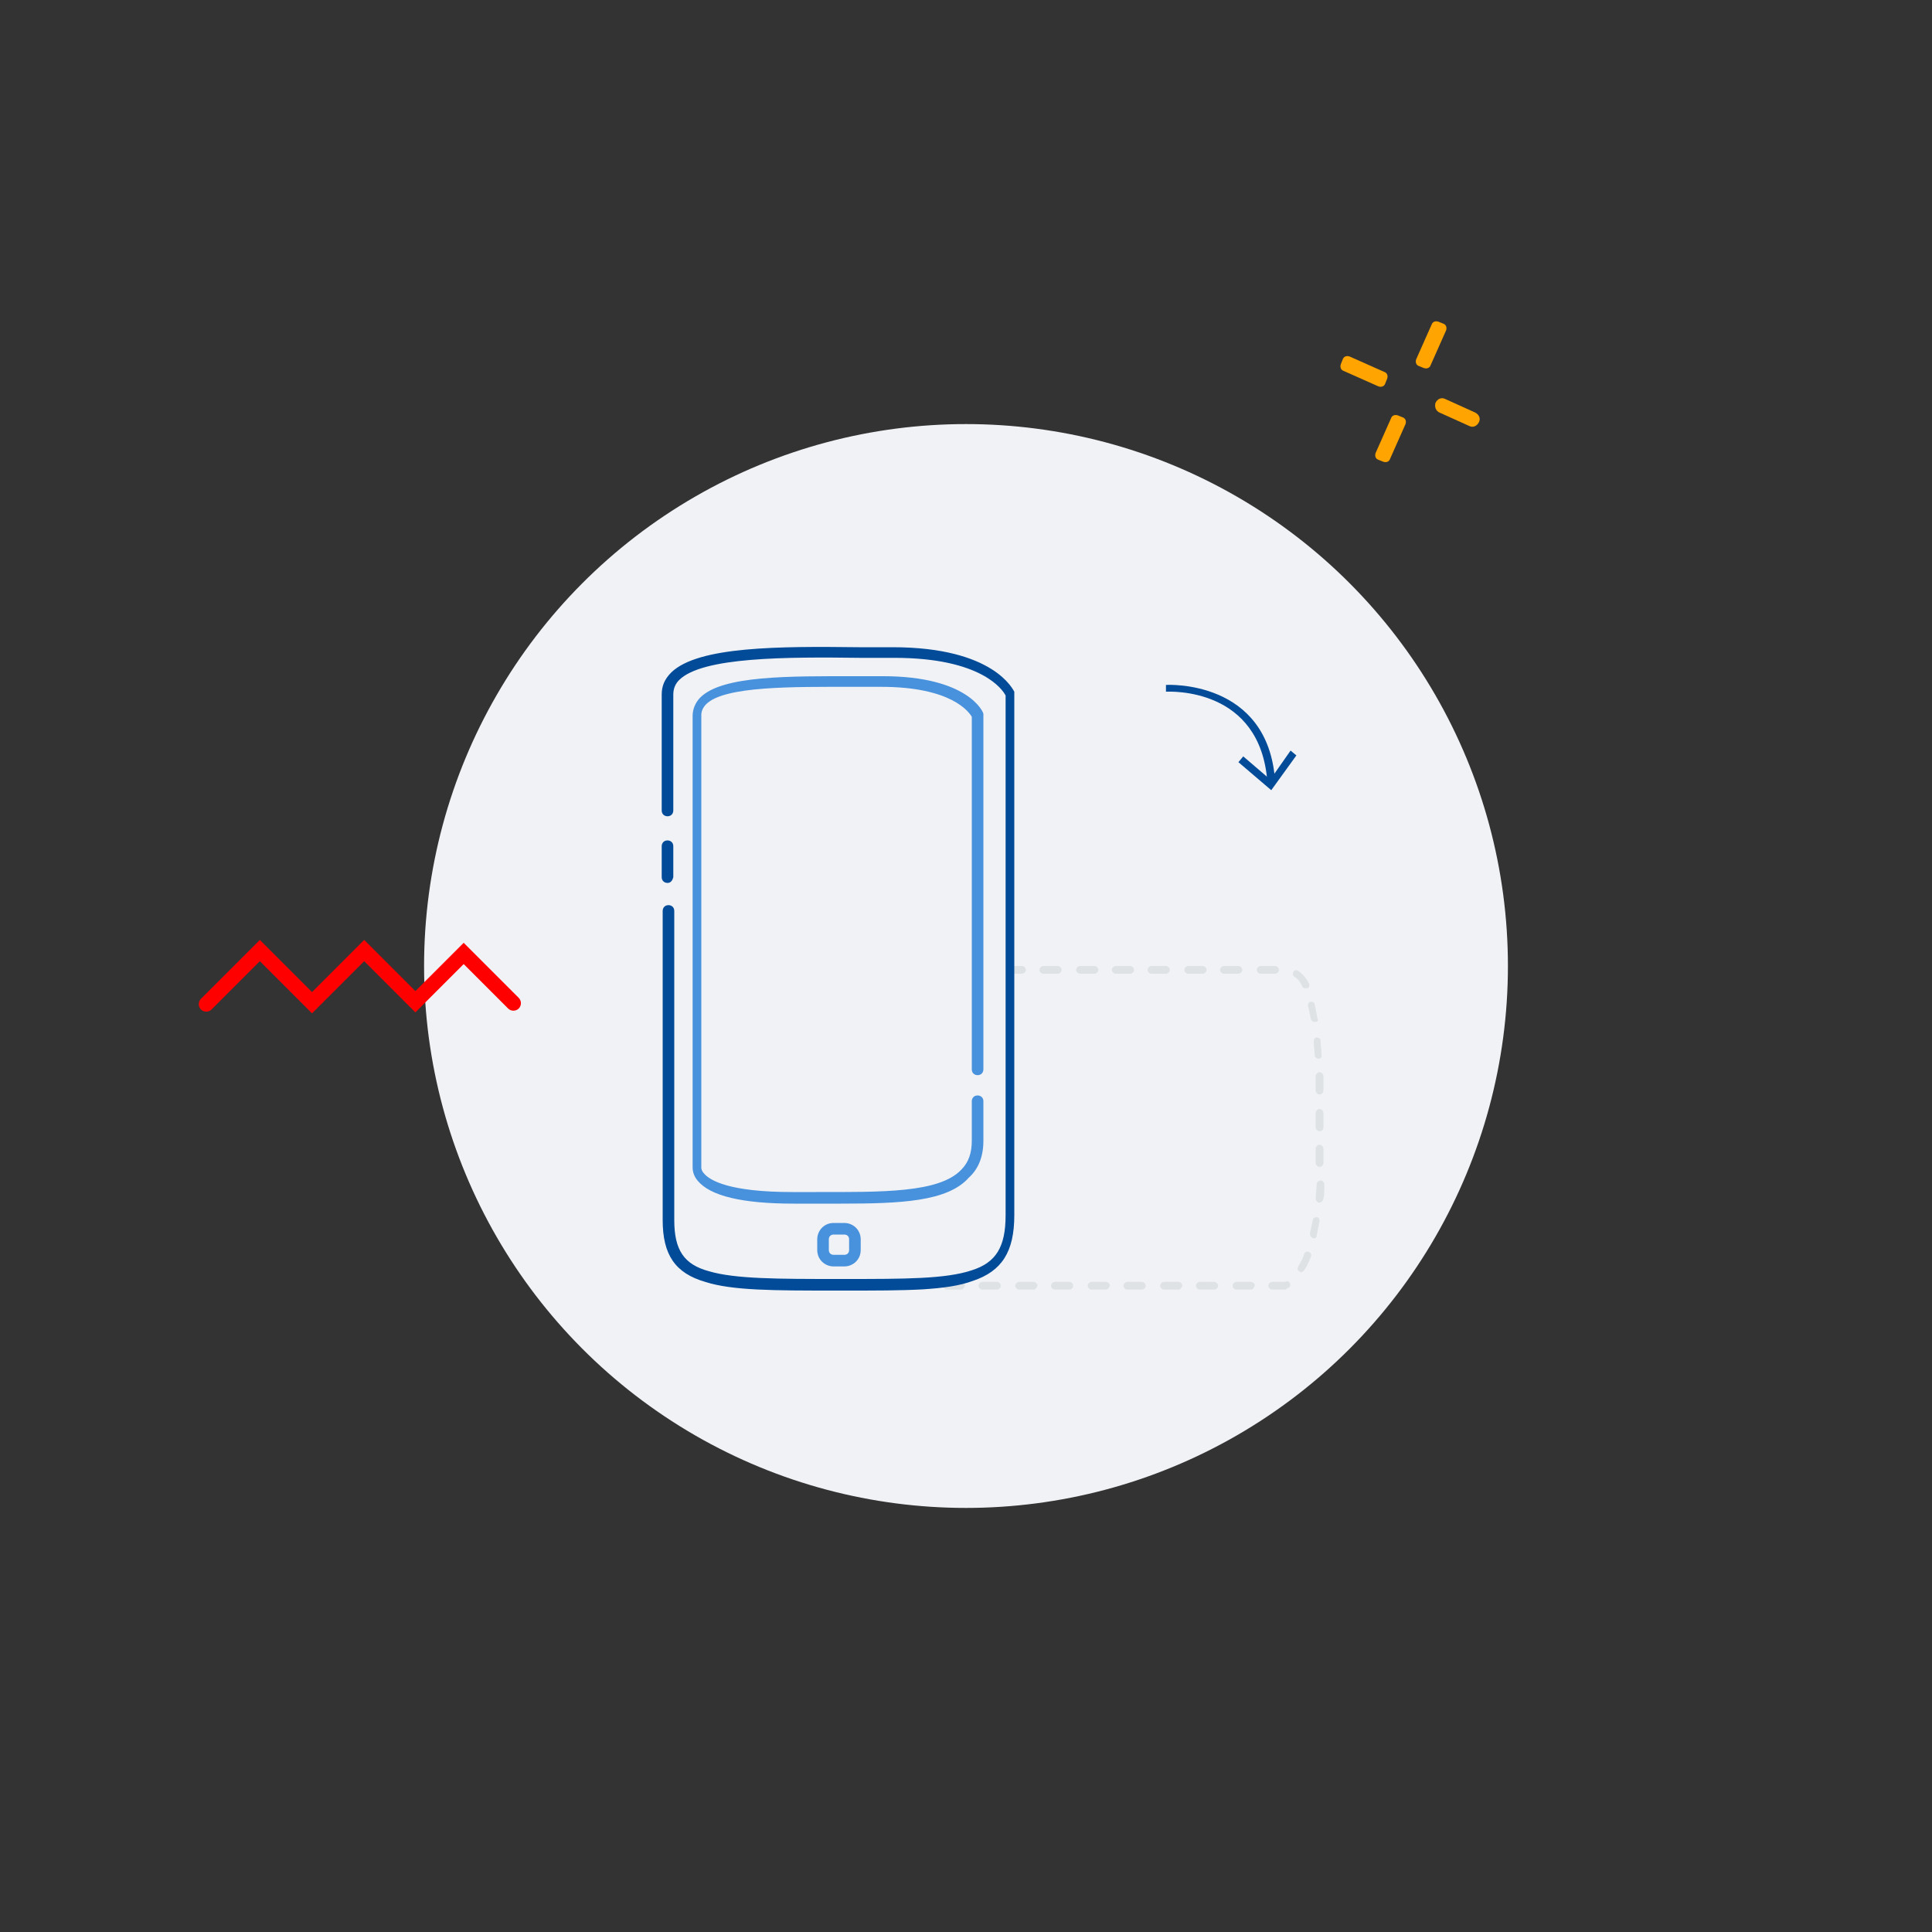 <?xml version="1.0" encoding="utf-8"?>
<!-- Generator: Adobe Illustrator 23.0.2, SVG Export Plug-In . SVG Version: 6.00 Build 0)  -->
<svg version="1.1" id="Calque_1" xmlns="http://www.w3.org/2000/svg" xmlns:xlink="http://www.w3.org/1999/xlink" x="0px" y="0px"
	 viewBox="0 0 200 200" style="enable-background:new 0 0 200 200;" xml:space="preserve">
<rect x="0" y="0" width="200" height="200" fill="#333333" stroke="none"/>
<style type="text/css">
	.st0{opacity:0.15;fill:#2B2E33;}
	.st1{fill:#FFA400;}
	.st2{fill:#4891DC;}
	.st3{fill:#1C1C1C;}
	.st4{fill:none;}
	.st5{fill:#DEE2E5;}
	.st6{fill:#024B98;}
	.st7{fill:#3A3A3A;}
	.st8{fill:#C3C7CB;}
	.st9{fill:#ff0000;}
	.st10{fill:#FFFFFF;}
	.st11{fill:#F0F2F5;}
	.st12{fill:#004B98;}
	.st13{opacity:0.3;fill:#FFFFFF;}
	.st14{fill:#FE4A5D;}
	.st15{fill:none;stroke:#4891DC;stroke-width:1.5;stroke-linecap:round;stroke-miterlimit:10;}
	.st16{fill:none;stroke:#024B98;stroke-width:1.5;stroke-linecap:round;stroke-miterlimit:10;}
	.st17{fill:none;stroke:#4891DC;stroke-width:1.5;stroke-miterlimit:10;}
	.st18{fill:none;stroke:#024B98;stroke-width:1.5;stroke-miterlimit:10;}
	.st19{fill:#A8ADB1;}
	.st20{fill:#43474D;}
	.st21{fill:#00C18C;}
	.st22{fill:#0096AA;}
	.st23{fill:none;stroke:#FFFFFF;stroke-width:1.5;stroke-linecap:round;stroke-miterlimit:10;}
	.st24{fill:none;stroke:#A8ADB1;stroke-width:1.5;stroke-linecap:round;stroke-miterlimit:10;}
	.st25{fill:none;stroke:#A8ADB1;stroke-width:1.5;stroke-miterlimit:10;}
	.st26{fill:none;stroke:#FFFFFF;stroke-width:1.5;stroke-miterlimit:10;}
</style>
<g>
	<circle class="st11" cx="100" cy="100" r="56.1"/>
	<g>
		<path class="st1" d="M147.4,38.1l-0.5-0.2c-0.3-0.1-0.4-0.4-0.3-0.7l1.6-3.6c0.1-0.3,0.4-0.4,0.7-0.3l0.5,0.2
			c0.3,0.1,0.4,0.4,0.3,0.7l-1.6,3.6C148,38.1,147.7,38.2,147.4,38.1z"/>
		<path class="st1" d="M148.6,41.7L148.6,41.7c0.2-0.4,0.6-0.6,1-0.4l3.1,1.4c0.4,0.2,0.6,0.6,0.4,1l0,0c-0.2,0.4-0.6,0.6-1,0.4
			l-3.1-1.4C148.6,42.5,148.5,42.1,148.6,41.7z"/>
		<path class="st1" d="M144.7,43l0.5,0.2c0.3,0.1,0.4,0.4,0.3,0.7l-1.6,3.6c-0.1,0.3-0.4,0.4-0.7,0.3l-0.5-0.2
			c-0.3-0.1-0.4-0.4-0.3-0.7l1.6-3.6C144.1,43,144.4,42.9,144.7,43z"/>
		<path class="st1" d="M143.6,39.2l-0.2,0.5c-0.1,0.3-0.4,0.4-0.7,0.3l-3.6-1.6c-0.3-0.1-0.4-0.4-0.3-0.7l0.2-0.5
			c0.1-0.3,0.4-0.4,0.7-0.3l3.6,1.6C143.6,38.6,143.7,38.9,143.6,39.2z"/>
	</g>
	<g>
		<path class="st9" d="M32.3,104.9l-5.4-5.4l-5,5c-0.3,0.3-0.8,0.3-1.1,0c-0.3-0.3-0.3-0.8,0-1.1l6.1-6.1l5.4,5.4l5.4-5.4l5.3,5.3
			l5-5l5.7,5.7c0.3,0.3,0.3,0.8,0,1.1c-0.3,0.3-0.8,0.3-1.1,0l-4.6-4.6l-5,5l-5.3-5.3L32.3,104.9z"/>
	</g>
	<g>
		<g>
			<path class="st5" d="M88.2,133.5h-0.7c-0.2,0-0.4-0.2-0.4-0.4c0-0.2,0.2-0.4,0.4-0.4h0.7c0.2,0,0.4,0.2,0.4,0.4
				C88.6,133.3,88.4,133.5,88.2,133.5z"/>
		</g>
		<g>
			<path class="st5" d="M133,133.5h-1.3c-0.2,0-0.4-0.2-0.4-0.4c0-0.2,0.2-0.4,0.4-0.4h1.2c0,0,0,0,0.1,0c0.2-0.1,0.4-0.1,0.5,0.1
				c0.1,0.2,0.1,0.4-0.1,0.5c-0.2,0.1-0.2,0.1-0.2,0.1C133.1,133.5,133.1,133.5,133,133.5z M129.5,133.5H128c-0.2,0-0.4-0.2-0.4-0.4
				c0-0.2,0.2-0.4,0.4-0.4h1.5c0.2,0,0.4,0.2,0.4,0.4C129.8,133.3,129.7,133.5,129.5,133.5z M125.7,133.5h-1.5
				c-0.2,0-0.4-0.2-0.4-0.4c0-0.2,0.2-0.4,0.4-0.4h1.5c0.2,0,0.4,0.2,0.4,0.4C126.1,133.3,125.9,133.5,125.7,133.5z M122,133.5h-1.5
				c-0.2,0-0.4-0.2-0.4-0.4c0-0.2,0.2-0.4,0.4-0.4h1.5c0.2,0,0.4,0.2,0.4,0.4C122.3,133.3,122.2,133.5,122,133.5z M118.2,133.5h-1.5
				c-0.2,0-0.4-0.2-0.4-0.4c0-0.2,0.2-0.4,0.4-0.4h1.5c0.2,0,0.4,0.2,0.4,0.4C118.6,133.3,118.4,133.5,118.2,133.5z M114.5,133.5
				H113c-0.2,0-0.4-0.2-0.4-0.4c0-0.2,0.2-0.4,0.4-0.4h1.5c0.2,0,0.4,0.2,0.4,0.4C114.8,133.3,114.7,133.5,114.5,133.5z
				 M110.7,133.5h-1.5c-0.2,0-0.4-0.2-0.4-0.4c0-0.2,0.2-0.4,0.4-0.4h1.5c0.2,0,0.4,0.2,0.4,0.4
				C111.1,133.3,110.9,133.5,110.7,133.5z M107,133.5h-1.5c-0.2,0-0.4-0.2-0.4-0.4c0-0.2,0.2-0.4,0.4-0.4h1.5c0.2,0,0.4,0.2,0.4,0.4
				C107.3,133.3,107.2,133.5,107,133.5z M103.2,133.5h-1.5c-0.2,0-0.4-0.2-0.4-0.4c0-0.2,0.2-0.4,0.4-0.4h1.5c0.2,0,0.4,0.2,0.4,0.4
				C103.6,133.3,103.4,133.5,103.2,133.5z M99.5,133.5H98c-0.2,0-0.4-0.2-0.4-0.4c0-0.2,0.2-0.4,0.4-0.4h1.5c0.2,0,0.4,0.2,0.4,0.4
				C99.8,133.3,99.7,133.5,99.5,133.5z M95.7,133.5h-1.5c-0.2,0-0.4-0.2-0.4-0.4c0-0.2,0.2-0.4,0.4-0.4h1.5c0.2,0,0.4,0.2,0.4,0.4
				C96.1,133.3,95.9,133.5,95.7,133.5z M92,133.5h-1.5c-0.2,0-0.4-0.2-0.4-0.4c0-0.2,0.2-0.4,0.4-0.4H92c0.2,0,0.4,0.2,0.4,0.4
				C92.3,133.3,92.2,133.5,92,133.5z M134.7,131.7c-0.1,0-0.1,0-0.2-0.1c-0.2-0.1-0.2-0.3-0.1-0.5c0.2-0.4,0.5-0.8,0.6-1.3
				c0.1-0.2,0.3-0.3,0.5-0.2c0.2,0.1,0.3,0.3,0.2,0.5c-0.2,0.5-0.4,1-0.7,1.4C134.9,131.6,134.8,131.7,134.7,131.7z M136,128.2
				C136,128.2,136,128.2,136,128.2c-0.3-0.1-0.4-0.3-0.4-0.5c0.1-0.5,0.2-0.9,0.3-1.4c0-0.2,0.2-0.3,0.4-0.3c0.2,0,0.3,0.2,0.3,0.4
				c-0.1,0.5-0.2,1-0.3,1.5C136.3,128.1,136.2,128.2,136,128.2z M136.6,124.5C136.5,124.5,136.5,124.5,136.6,124.5
				c-0.2,0-0.4-0.2-0.4-0.4c0-0.5,0.1-1,0.1-1.5c0-0.2,0.2-0.4,0.4-0.4c0.2,0,0.4,0.2,0.4,0.4c0,0.5,0,1-0.1,1.5
				C136.9,124.4,136.7,124.5,136.6,124.5z M136.6,120.8C136.6,120.8,136.6,120.8,136.6,120.8c-0.2,0-0.4-0.2-0.4-0.4l0-1.5
				c0-0.2,0.2-0.4,0.4-0.4c0,0,0,0,0,0c0.2,0,0.4,0.2,0.4,0.4l0,1.5C137,120.6,136.8,120.8,136.6,120.8z M136.6,117.1
				C136.6,117.1,136.6,117.1,136.6,117.1c-0.2,0-0.4-0.2-0.4-0.4l0-1.5c0-0.2,0.2-0.4,0.4-0.4s0.4,0.2,0.4,0.4l0,1.5
				C137,116.9,136.9,117.1,136.6,117.1z M136.6,113.3c-0.2,0-0.4-0.2-0.4-0.4c0-0.5,0-1,0-1.5c0-0.2,0.2-0.4,0.4-0.4
				c0.2,0,0.4,0.2,0.4,0.4c0,0.5,0,1,0,1.5C137,113.1,136.8,113.3,136.6,113.3C136.6,113.3,136.6,113.3,136.6,113.3z M136.5,109.6
				c-0.2,0-0.4-0.2-0.4-0.3c0-0.5-0.1-1-0.1-1.5c0-0.2,0.1-0.4,0.3-0.4c0.2,0,0.4,0.1,0.4,0.3c0,0.5,0.1,1,0.1,1.5
				C136.9,109.4,136.7,109.6,136.5,109.6C136.5,109.6,136.5,109.6,136.5,109.6z M136.1,105.8c-0.2,0-0.3-0.1-0.4-0.3
				c-0.1-0.5-0.2-1-0.3-1.4c0-0.2,0.1-0.4,0.3-0.4c0.2,0,0.4,0.1,0.4,0.3c0.1,0.5,0.2,1,0.3,1.5
				C136.5,105.6,136.4,105.8,136.1,105.8C136.2,105.8,136.2,105.8,136.1,105.8z M135.1,102.3c-0.1,0-0.3-0.1-0.3-0.2
				c-0.2-0.5-0.5-0.8-0.8-1c-0.2-0.1-0.2-0.3-0.1-0.5c0.1-0.2,0.3-0.2,0.5-0.1c0.4,0.3,0.8,0.7,1.1,1.3c0.1,0.2,0,0.4-0.1,0.5
				C135.2,102.3,135.1,102.3,135.1,102.3z M132,100.8h-1.5c-0.2,0-0.4-0.2-0.4-0.4s0.2-0.4,0.4-0.4h1.5c0.2,0,0.4,0.2,0.4,0.4
				S132.2,100.8,132,100.8z M128.2,100.8h-1.5c-0.2,0-0.4-0.2-0.4-0.4s0.2-0.4,0.4-0.4h1.5c0.2,0,0.4,0.2,0.4,0.4
				S128.4,100.8,128.2,100.8z M124.5,100.8H123c-0.2,0-0.4-0.2-0.4-0.4s0.2-0.4,0.4-0.4h1.5c0.2,0,0.4,0.2,0.4,0.4
				S124.7,100.8,124.5,100.8z M120.7,100.8h-1.5c-0.2,0-0.4-0.2-0.4-0.4s0.2-0.4,0.4-0.4h1.5c0.2,0,0.4,0.2,0.4,0.4
				S120.9,100.8,120.7,100.8z M117,100.8h-1.5c-0.2,0-0.4-0.2-0.4-0.4s0.2-0.4,0.4-0.4h1.5c0.2,0,0.4,0.2,0.4,0.4
				S117.2,100.8,117,100.8z M113.3,100.8h-1.5c-0.2,0-0.4-0.2-0.4-0.4s0.2-0.4,0.4-0.4h1.5c0.2,0,0.4,0.2,0.4,0.4
				S113.5,100.8,113.3,100.8z M109.5,100.8H108c-0.2,0-0.4-0.2-0.4-0.4s0.2-0.4,0.4-0.4h1.5c0.2,0,0.4,0.2,0.4,0.4
				S109.7,100.8,109.5,100.8z"/>
		</g>
		<g>
			<path class="st5" d="M105.8,100.8h-0.7c-0.2,0-0.4-0.2-0.4-0.4s0.2-0.4,0.4-0.4h0.7c0.2,0,0.4,0.2,0.4,0.4S106,100.8,105.8,100.8
				z"/>
		</g>
	</g>
	<g>
		<g>
			<path class="st6" d="M131.2,81c-0.7-9.9-10.1-9.4-10.5-9.4l0-0.7c0.1,0,10.6-0.6,11.3,10L131.2,81z"/>
		</g>
		<g>
			<g>
				<polygon class="st6" points="128.2,78.9 128.7,78.3 131.5,80.7 133.6,77.7 134.2,78.2 131.6,81.8 				"/>
			</g>
		</g>
	</g>
	<g>
		<g>
			<path class="st6" d="M87.5,133.6c-0.1,0-0.2,0-0.3,0h-0.5c-0.1,0-0.1,0-0.2,0c-6.4,0-10.7,0-13.5-0.9c-3.1-0.9-4.4-2.8-4.4-6.4
				v-32c0-0.3,0.2-0.6,0.6-0.6c0.3,0,0.6,0.2,0.6,0.6v32c0,3.1,1,4.6,3.6,5.3c2.7,0.8,7.2,0.8,13.4,0.8h0.5c6.4,0,10.6,0,13.3-0.9
				c2.5-0.8,3.5-2.4,3.5-5.7V72c-0.3-0.6-2.5-3.9-11.5-3.9c-1.1,0-2.3,0-3.5,0C81.4,68,72.7,68,70.3,70.4c-0.4,0.4-0.6,0.9-0.6,1.5
				v12c0,0.3-0.2,0.6-0.6,0.6c-0.3,0-0.6-0.2-0.6-0.6v-12c0-0.9,0.3-1.6,1-2.3c2.8-2.7,11.2-2.7,19.4-2.6c1.2,0,2.4,0,3.5,0
				c10.6,0,12.5,4.5,12.6,4.6c0,0.1,0,0.1,0,0.2v54c0,3.8-1.3,5.8-4.3,6.8C98,133.6,93.8,133.6,87.5,133.6z"/>
		</g>
		<g>
			<path class="st2" d="M87,124.6c-0.8,0-1.5,0-2.3,0c-0.8,0-1.6,0-2.5,0c-5.4,0-8.7-0.8-10-2.4c-0.5-0.6-0.5-1.2-0.5-1.4V74.1
				c0-0.7,0.3-1.4,0.8-1.9c2.3-2.3,9.3-2.2,16-2.2c1,0,1.9,0,2.9,0c8.8,0,10.4,3.7,10.4,3.9c0,0.1,0,0.1,0,0.2v36.6
				c0,0.3-0.2,0.6-0.6,0.6c-0.3,0-0.6-0.2-0.6-0.6V74.2c-0.3-0.5-2.1-3.1-9.4-3.1c-0.9,0-1.9,0-2.9,0c-6.2,0-13.3-0.1-15.2,1.8
				c-0.3,0.3-0.5,0.7-0.5,1.1v46.8c0,0,0,0.1,0,0.1c0,0,0,0,0,0c0,0,0,0.3,0.3,0.6c0.6,0.7,2.6,1.9,9.1,1.9c0.8,0,1.7,0,2.5,0
				c6.8,0,12.7,0.1,15-2.3c0.8-0.8,1.1-1.8,1.1-3v-4.1c0-0.3,0.2-0.6,0.6-0.6c0.3,0,0.6,0.2,0.6,0.6v4.1c0,1.6-0.5,2.9-1.5,3.8
				C98.1,124.4,93.2,124.6,87,124.6z"/>
		</g>
		<g>
			<path class="st2" d="M87.4,131.1h-1.1c-0.9,0-1.7-0.7-1.7-1.7v-1.1c0-0.9,0.7-1.7,1.7-1.7h1.1c0.9,0,1.7,0.7,1.7,1.7v1.1
				C89.1,130.4,88.3,131.1,87.4,131.1z M86.3,127.8c-0.3,0-0.5,0.2-0.5,0.5v1.1c0,0.3,0.2,0.5,0.5,0.5h1.1c0.3,0,0.5-0.2,0.5-0.5
				v-1.1c0-0.3-0.2-0.5-0.5-0.5H86.3z"/>
		</g>
		<path class="st6" d="M69.1,91.4c-0.3,0-0.6-0.2-0.6-0.6v-3.2c0-0.3,0.2-0.6,0.6-0.6c0.3,0,0.6,0.2,0.6,0.6v3.2
			C69.6,91.2,69.4,91.4,69.1,91.4z"/>
	</g>
</g>
</svg>
